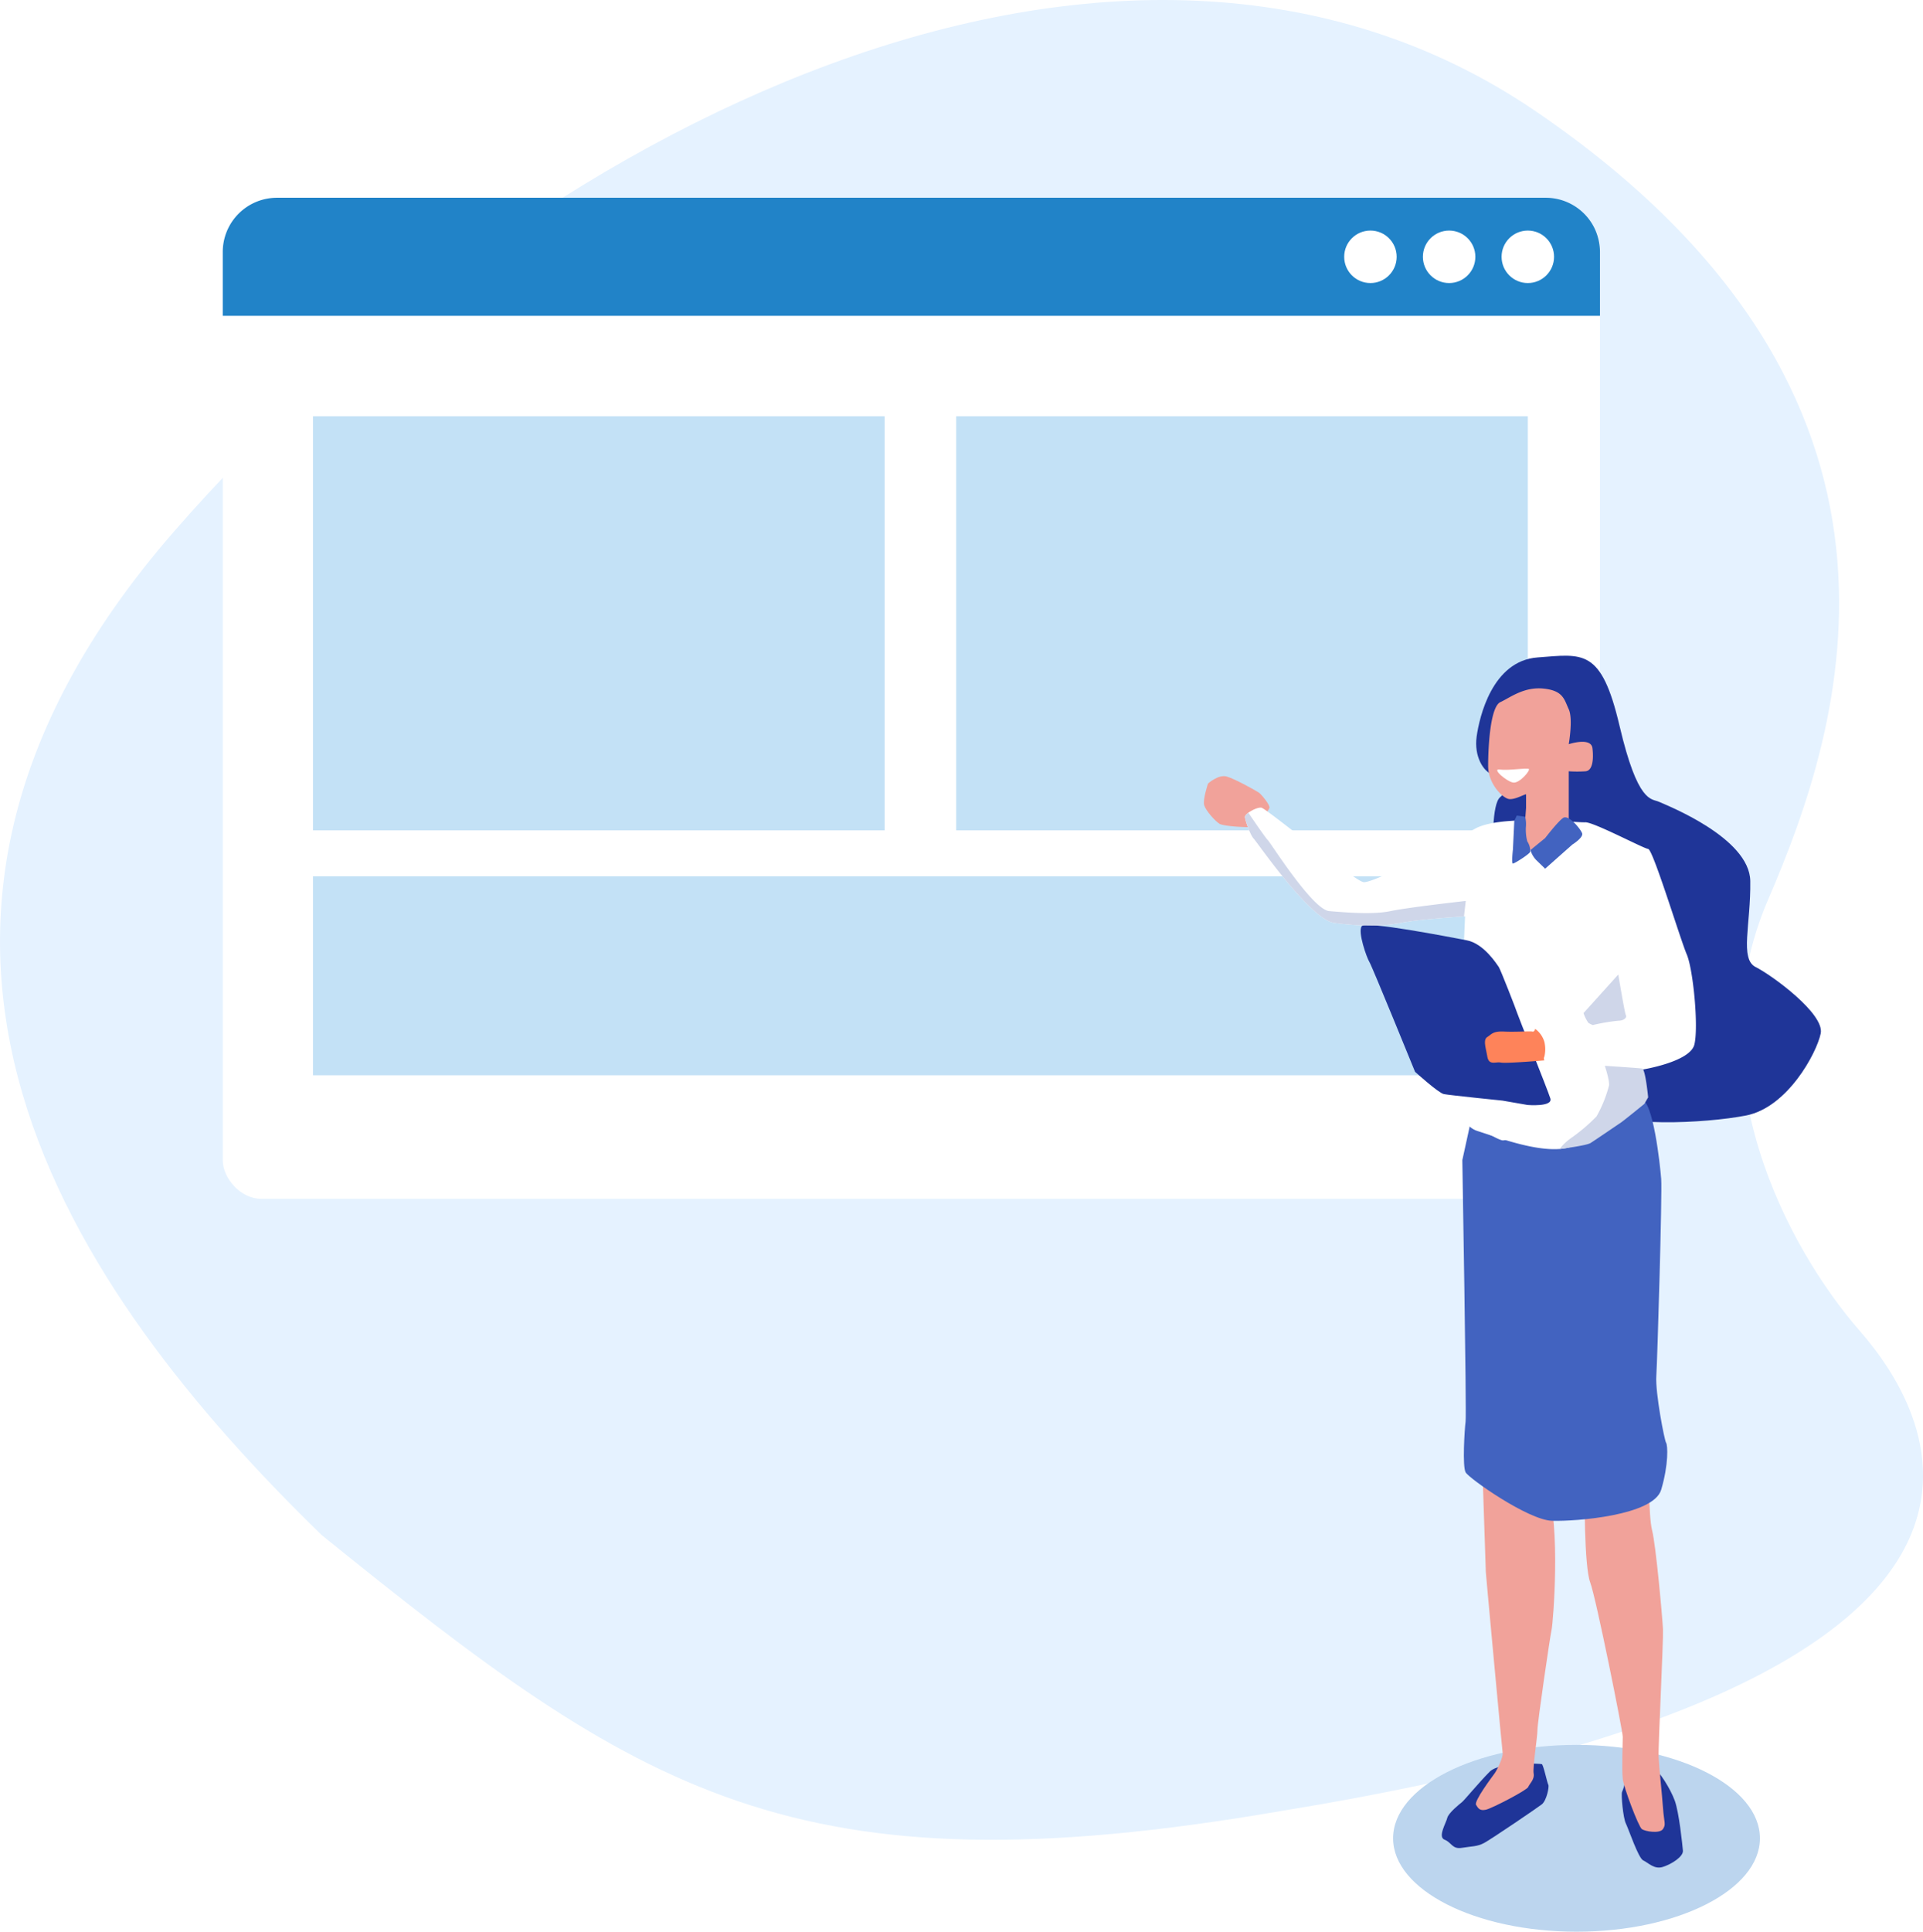 <svg xmlns="http://www.w3.org/2000/svg" xmlns:xlink="http://www.w3.org/1999/xlink" width="550.297" height="552.632" viewBox="0 0 550.297 552.632">
  <defs>
    <filter id="사각형_1641" x="45.746" y="41.577" width="430.107" height="319.382" filterUnits="userSpaceOnUse">
      <feOffset dy="3" input="SourceAlpha"/>
      <feGaussianBlur stdDeviation="6" result="blur"/>
      <feFlood flood-opacity="0.161"/>
      <feComposite operator="in" in2="blur"/>
      <feComposite in="SourceGraphic"/>
    </filter>
    <clipPath id="clip-path">
      <rect id="사각형_77" data-name="사각형 77" width="291.768" height="185.962" fill="#fff" stroke="#707070" stroke-width="1"/>
    </clipPath>
  </defs>
  <g id="그룹_592" data-name="그룹 592" transform="translate(587.057 -891.143)">
    <path id="패스_780" data-name="패스 780" d="M3099.278,573.08c-71.376-69.417-142.922-171.582-42.3-287.113s270.98-201.322,389.893-120.107,87.655,175.918,66.317,225.344,5.4,99.588,26.3,123.539,66.317,99.517-165.789,137.265C3234.2,676.029,3190.441,646.759,3099.278,573.08Z" transform="translate(-3594.253 757.251)" fill="#e5f2ff"/>
    <g id="그룹_639" data-name="그룹 639" transform="translate(-14 268)">
      <g transform="matrix(1, 0, 0, 1, -573.06, 623.14)" filter="url(#사각형_1641)">
        <rect id="사각형_1641-2" data-name="사각형 1641" width="394.107" height="283.382" rx="11" transform="translate(63.75 56.58)" fill="#fff"/>
      </g>
      <path id="패스_1214" data-name="패스 1214" d="M15.511,0H378.6a15.511,15.511,0,0,1,15.511,15.511V33.781H0V15.511A15.511,15.511,0,0,1,15.511,0Z" transform="translate(-509.311 679.72)" fill="#2183c8"/>
      <ellipse id="타원_436" data-name="타원 436" cx="7.507" cy="7.507" rx="7.507" ry="7.507" transform="translate(-188.395 689.104)" fill="#fff"/>
      <ellipse id="타원_437" data-name="타원 437" cx="7.507" cy="7.507" rx="7.507" ry="7.507" transform="translate(-165.874 689.104)" fill="#fff"/>
      <ellipse id="타원_438" data-name="타원 438" cx="7.507" cy="7.507" rx="7.507" ry="7.507" transform="translate(-143.354 689.104)" fill="#fff"/>
      <g id="패스_1219" data-name="패스 1219" transform="translate(-299.428 742.234)" fill="#c3e1f6">
        <path d="M 163.081 117.963 L 0.5 117.963 L 0.5 0.5 L 163.081 0.5 L 163.081 117.963 Z" stroke="none"/>
        <path d="M 1 1 L 1 117.463 L 162.581 117.463 L 162.581 1 L 1 1 M 0 0 L 163.581 0 L 163.581 118.463 L 0 118.463 L 0 0 Z" stroke="none" fill="#c3e1f6"/>
      </g>
      <g id="패스_1220" data-name="패스 1220" transform="translate(-483.49 742.234)" fill="#c3e1f6">
        <path d="M 163.081 117.963 L 0.5 117.963 L 0.5 0.5 L 163.081 0.5 L 163.081 117.963 Z" stroke="none"/>
        <path d="M 1 1 L 1 117.463 L 162.581 117.463 L 162.581 1 L 1 1 M 0 0 L 163.581 0 L 163.581 118.463 L 0 118.463 L 0 0 Z" stroke="none" fill="#c3e1f6"/>
      </g>
      <g id="패스_1221" data-name="패스 1221" transform="translate(-483.49 873.84)" fill="#c3e1f6">
        <path d="M 347.143 56.424 L 0.5 56.424 L 0.5 0.5 L 347.143 0.5 L 347.143 56.424 Z" stroke="none"/>
        <path d="M 1 1 L 1 55.924 L 346.643 55.924 L 346.643 1 L 1 1 M 3.0517578125e-05 -2.288818359375e-05 L 347.643 -2.288818359375e-05 L 347.643 56.924 L 3.0517578125e-05 56.924 L 3.0517578125e-05 -2.288818359375e-05 Z" stroke="none" fill="#c3e1f6"/>
      </g>
    </g>
    <g id="그룹_294" data-name="그룹 294" transform="translate(-242.54 1078.737)">
      <ellipse id="타원_255" data-name="타원 255" cx="52.486" cy="26.72" rx="52.486" ry="26.72" transform="translate(54.141 311.598)" fill="#bcd5ee"/>
      <path id="패스_326" data-name="패스 326" d="M4439.931,4637.8c.772-5.619,4.457-21.707,17.444-22.676s18.218-2.715,23.454,19.577,9.11,20.741,11.242,21.71,25.976,10.271,26.167,22.677-3.1,22.293,1.55,24.62,19.772,13.375,18.608,19-9.5,21.127-21.32,23.454-38.187,3.487-40.9-1.939-16.088-18.412-19.964-27.912-11.631-37.021-11.631-42.061-.389-17.252,2.131-19.189.581-5.62-2.131-6.4S4439.156,4643.424,4439.931,4637.8Z" transform="translate(-4361.887 -4614.636)" fill="#1f3598"/>
      <path id="패스_341" data-name="패스 341" d="M4444.932,4754.149c-2.954,2.955-7.309,8.241-7.929,8.707s-3.889,3.111-4.2,4.51-2.8,5.443-.778,6.221,2.177,2.8,4.977,2.331,4.354-.312,6.375-1.4,15.083-9.95,16.482-11.038,2.178-5.131,1.866-5.6-1.4-5.754-1.866-5.908S4447.886,4751.195,4444.932,4754.149Z" transform="translate(-4363.164 -4434.874)" fill="#1f3598"/>
      <path id="패스_342" data-name="패스 342" d="M4458.031,4754.132c0,4.2-.778,5.754-1.088,6.533s.311,7.463,1.088,9.018,3.579,9.951,4.977,10.572,3.11,2.645,5.6,1.866,5.91-2.955,5.754-4.664-1.089-10.884-2.333-14.306-4.509-8.553-5.753-9.019S4458.031,4749.933,4458.031,4754.132Z" transform="translate(-4337.286 -4435.608)" fill="#1f3598"/>
      <path id="패스_339" data-name="패스 339" d="M4438,4713.037s1.088,32.149,1.088,32.678,4.665,50.769,4.821,51.823-1.553,4.742-2.33,5.794-5.91,7.908-5.288,8.962,1.087,1.756,2.8,1.4,11.821-5.623,12.131-6.5,1.864-2.111,1.552-3.868,1.09-10.363,1.09-12.471,3.577-26.526,4.043-28.635,2.643-29.691-1.246-40.579S4438,4713.037,4438,4713.037Z" transform="translate(-4358.412 -4483.551)" fill="#f1a29a"/>
      <path id="패스_340" data-name="패스 340" d="M4452.359,4718.967c-.313,3.146-.311,24.284,1.4,28.825s9.328,42.629,9.328,44.2-.311,9.435,0,12.054,4.512,13.629,5.443,14.327,5.133,1.4,6.065,0,.311-1.746,0-6.115-1.091-11.182-1.244-14.5,1.4-33.211,1.244-36.53-2.02-24.094-3.109-28.289-.934-19.215-.934-19.215S4452.669,4715.821,4452.359,4718.967Z" transform="translate(-4343.225 -4482.708)" fill="#f1a29a"/>
      <path id="패스_338" data-name="패스 338" d="M4438.268,4680.682l-2.322,10.621s1.244,72.4.935,74.784-.936,12.787,0,14.521,17.88,13.657,24.723,13.874,29.077-1.514,31.253-8.891,1.868-12.785,1.4-13.435-3.11-14.306-2.8-19.075,1.713-52.244,1.4-56.357-2.332-22.763-5.751-22.763-37.941,11.705-39.5,11.705S4438.268,4680.682,4438.268,4680.682Z" transform="translate(-4361.994 -4546.999)" fill="#4263c0"/>
      <path id="교차_7" data-name="교차 7" d="M5.249,72.369C6.136,67.04,7.47,56.823,7.914,50.608s3.108-32.422,0-33.755C6.128,16.089,3.905,8.889,2.335,2.891,9.435,1.308,15.629,0,16.979,0,20.4,0,22.42,13.372,22.731,16.326s-1.087,37.009-1.4,40.428,2.334,13.218,2.8,13.685.778,4.354-1.4,9.64C21.159,83.9,9.14,85.605,0,86.2,2.341,80.968,4.8,75.045,5.249,72.369Z" transform="translate(108.132 126.964)" fill="none"/>
      <path id="패스_330" data-name="패스 330" d="M4398.111,4629.255s2.955-2.644,5.287-2.021,8.708,4.2,9.33,4.662,3.267,3.578,2.955,4.354-3.422,5.289-4.82,5.444-8.24-.157-9.487-.935-3.885-3.73-4.353-5.286S4398.111,4629.255,4398.111,4629.255Z" transform="translate(-4396.936 -4592.691)" fill="#f1a29a"/>
      <path id="패스_329" data-name="패스 329" d="M4408.736,4631.177c-1.4-.156-4.664,1.711-4.664,2.644s1.554,5.286,2.489,6.219,16.171,23.169,23.013,24.1,13.684,1.086,19.125,0,18.35-1.865,18.35-1.865l-2.178,50.068s-.154,9.485,5.754,11.352,18.039,6.53,25.657,4.819,21.924-11.039,22.235-15.082a20.565,20.565,0,0,0-.778-7.309s13.685-2.175,14.929-7.152-.313-21.459-2.178-25.813-9.642-30.009-11.04-30.165-15.705-7.775-18.037-7.62-24.1-2.331-31.566,1.867-29.076,15.7-31.876,15.239S4410.137,4631.333,4408.736,4631.177Z" transform="translate(-4392.318 -4587.715)" fill="#fff"/>
      <path id="패스_327" data-name="패스 327" d="M4444.694,4622.422c2.908-1.357,6.787-4.46,12.405-3.877s5.885,3.126,7.173,5.9,0,10,0,10,6.4-2.134,6.786,1.161,0,6.4-1.939,6.59a36.436,36.436,0,0,1-4.847,0v13.981l1.164,1.72-12.295,6.9-4.224-6.482,2.863-1.831.281-3.818v-3.877c-.582,0-3.1,1.551-4.846,1.357s-6.009-4.261-6.009-9.5S4441.786,4623.778,4444.694,4622.422Z" transform="translate(-4359.869 -4609.14)" fill="#f1a29a"/>
      <path id="패스_331" data-name="패스 331" d="M4442.861,4633.379l-.393,8.193s-.468,4.019,0,4.019,4.81-2.764,4.965-3.389a5.157,5.157,0,0,0-.868-2.993,13.628,13.628,0,0,1-.393-3.938,9.407,9.407,0,0,0-.193-3.074l-2.406-.34Z" transform="translate(-4354.038 -4586.128)" fill="#4263c0"/>
      <path id="패스_334" data-name="패스 334" d="M4463.669,4655.635l-9.953,11.041a11.529,11.529,0,0,0,1.4,2.8,8.389,8.389,0,0,0,1.244.622,56.514,56.514,0,0,1,7.308-1.244c1.865,0,2.486-1.089,2.175-1.555S4463.669,4655.635,4463.669,4655.635Z" transform="translate(-4345.089 -4564.436)" fill="#cfd6e9"/>
      <path id="패스_335" data-name="패스 335" d="M4463.152,4669.023s1.363,4.042,1.207,5.6a36.485,36.485,0,0,1-3.576,8.863,50.561,50.561,0,0,1-7.309,6.22,15.3,15.3,0,0,0-3.265,3.111s7.62-.932,8.863-1.709,7.616-5.135,8.552-5.754,6.842-5.44,6.842-5.44l1.087-1.869s-.778-8.085-1.71-8.239S4463.152,4669.023,4463.152,4669.023Z" transform="translate(-4348.425 -4551.701)" fill="#cfd6e9"/>
      <path id="패스_332" data-name="패스 332" d="M4455.955,4631.657c-1.556,1.09-5.131,5.754-5.131,5.754l-4.2,3.421a6.908,6.908,0,0,0,1.679,2.9l2.521,2.441,7.773-6.892s3.266-2.021,2.8-3.265S4457.51,4630.568,4455.955,4631.657Z" transform="translate(-4353.173 -4585.244)" fill="#4263c0"/>
      <path id="패스_333" data-name="패스 333" d="M4460.147,4653.811c-1.4.621-1.086,15.7,0,16.016s5.131,1.088,4.977,0S4461.548,4653.188,4460.147,4653.811Z" transform="translate(-4339.859 -4566.188)" fill="none"/>
      <path id="패스_337" data-name="패스 337" d="M4421.363,4648.7c-1.243,1.556,1.4,9.02,2.179,10.263s13.061,31.41,13.061,31.41,6.687,6.062,8.242,6.375,16.792,1.866,16.792,1.866l7.152,1.244s7.309.622,6.531-1.866-9.33-23.792-9.484-24.414-4.822-12.594-5.289-13.215-4.2-6.687-9.174-7.62S4422.608,4647.142,4421.363,4648.7Z" transform="translate(-4376.179 -4571.336)" fill="#1f3598"/>
      <path id="교차_9" data-name="교차 9" d="M25.5,31.506C18.661,30.572,3.421,8.337,2.489,7.4S0,2.118,0,1.184C0,.861.394.425.966,0c.741,1.093,4.811,7.082,5.6,7.874.872.872,12.8,19.873,17.544,20.26s12.506,1.067,17.546,0,21.521-2.907,21.521-2.907l-.5,4.432c-1.944.122-13.1.855-18.056,1.847a44.807,44.807,0,0,1-8.668.758A78.3,78.3,0,0,1,25.5,31.506Z" transform="translate(11.754 44.923)" fill="#cfd6e9"/>
      <path id="패스_416" data-name="패스 416" d="M8.649.025C8.1-.264,3.126,2.042.641,2.328S3.58,5.21,5.388,4.921,9.2.312,8.649.025Z" transform="matrix(0.966, 0.259, -0.259, 0.966, 84.641, 30.139)" fill="#fff"/>
      <path id="패스_336" data-name="패스 336" d="M4453.622,4663.6a7.039,7.039,0,0,1,2.645,3.732,9.243,9.243,0,0,1,0,4.2,1.117,1.117,0,0,0,0,1.088s-10.884.932-12.439.623-3.422.932-3.888-1.711-1.246-4.821,0-5.6,1.554-1.71,4.82-1.555,7.464-.155,8.085,0S4453.622,4663.6,4453.622,4663.6Z" transform="translate(-4358.833 -4556.854)" fill="#fe835a"/>
    </g>
    <line id="선_87" data-name="선 87" x2="392.231" transform="translate(-505.588 964.809)" fill="none"/>
  </g>
</svg>
